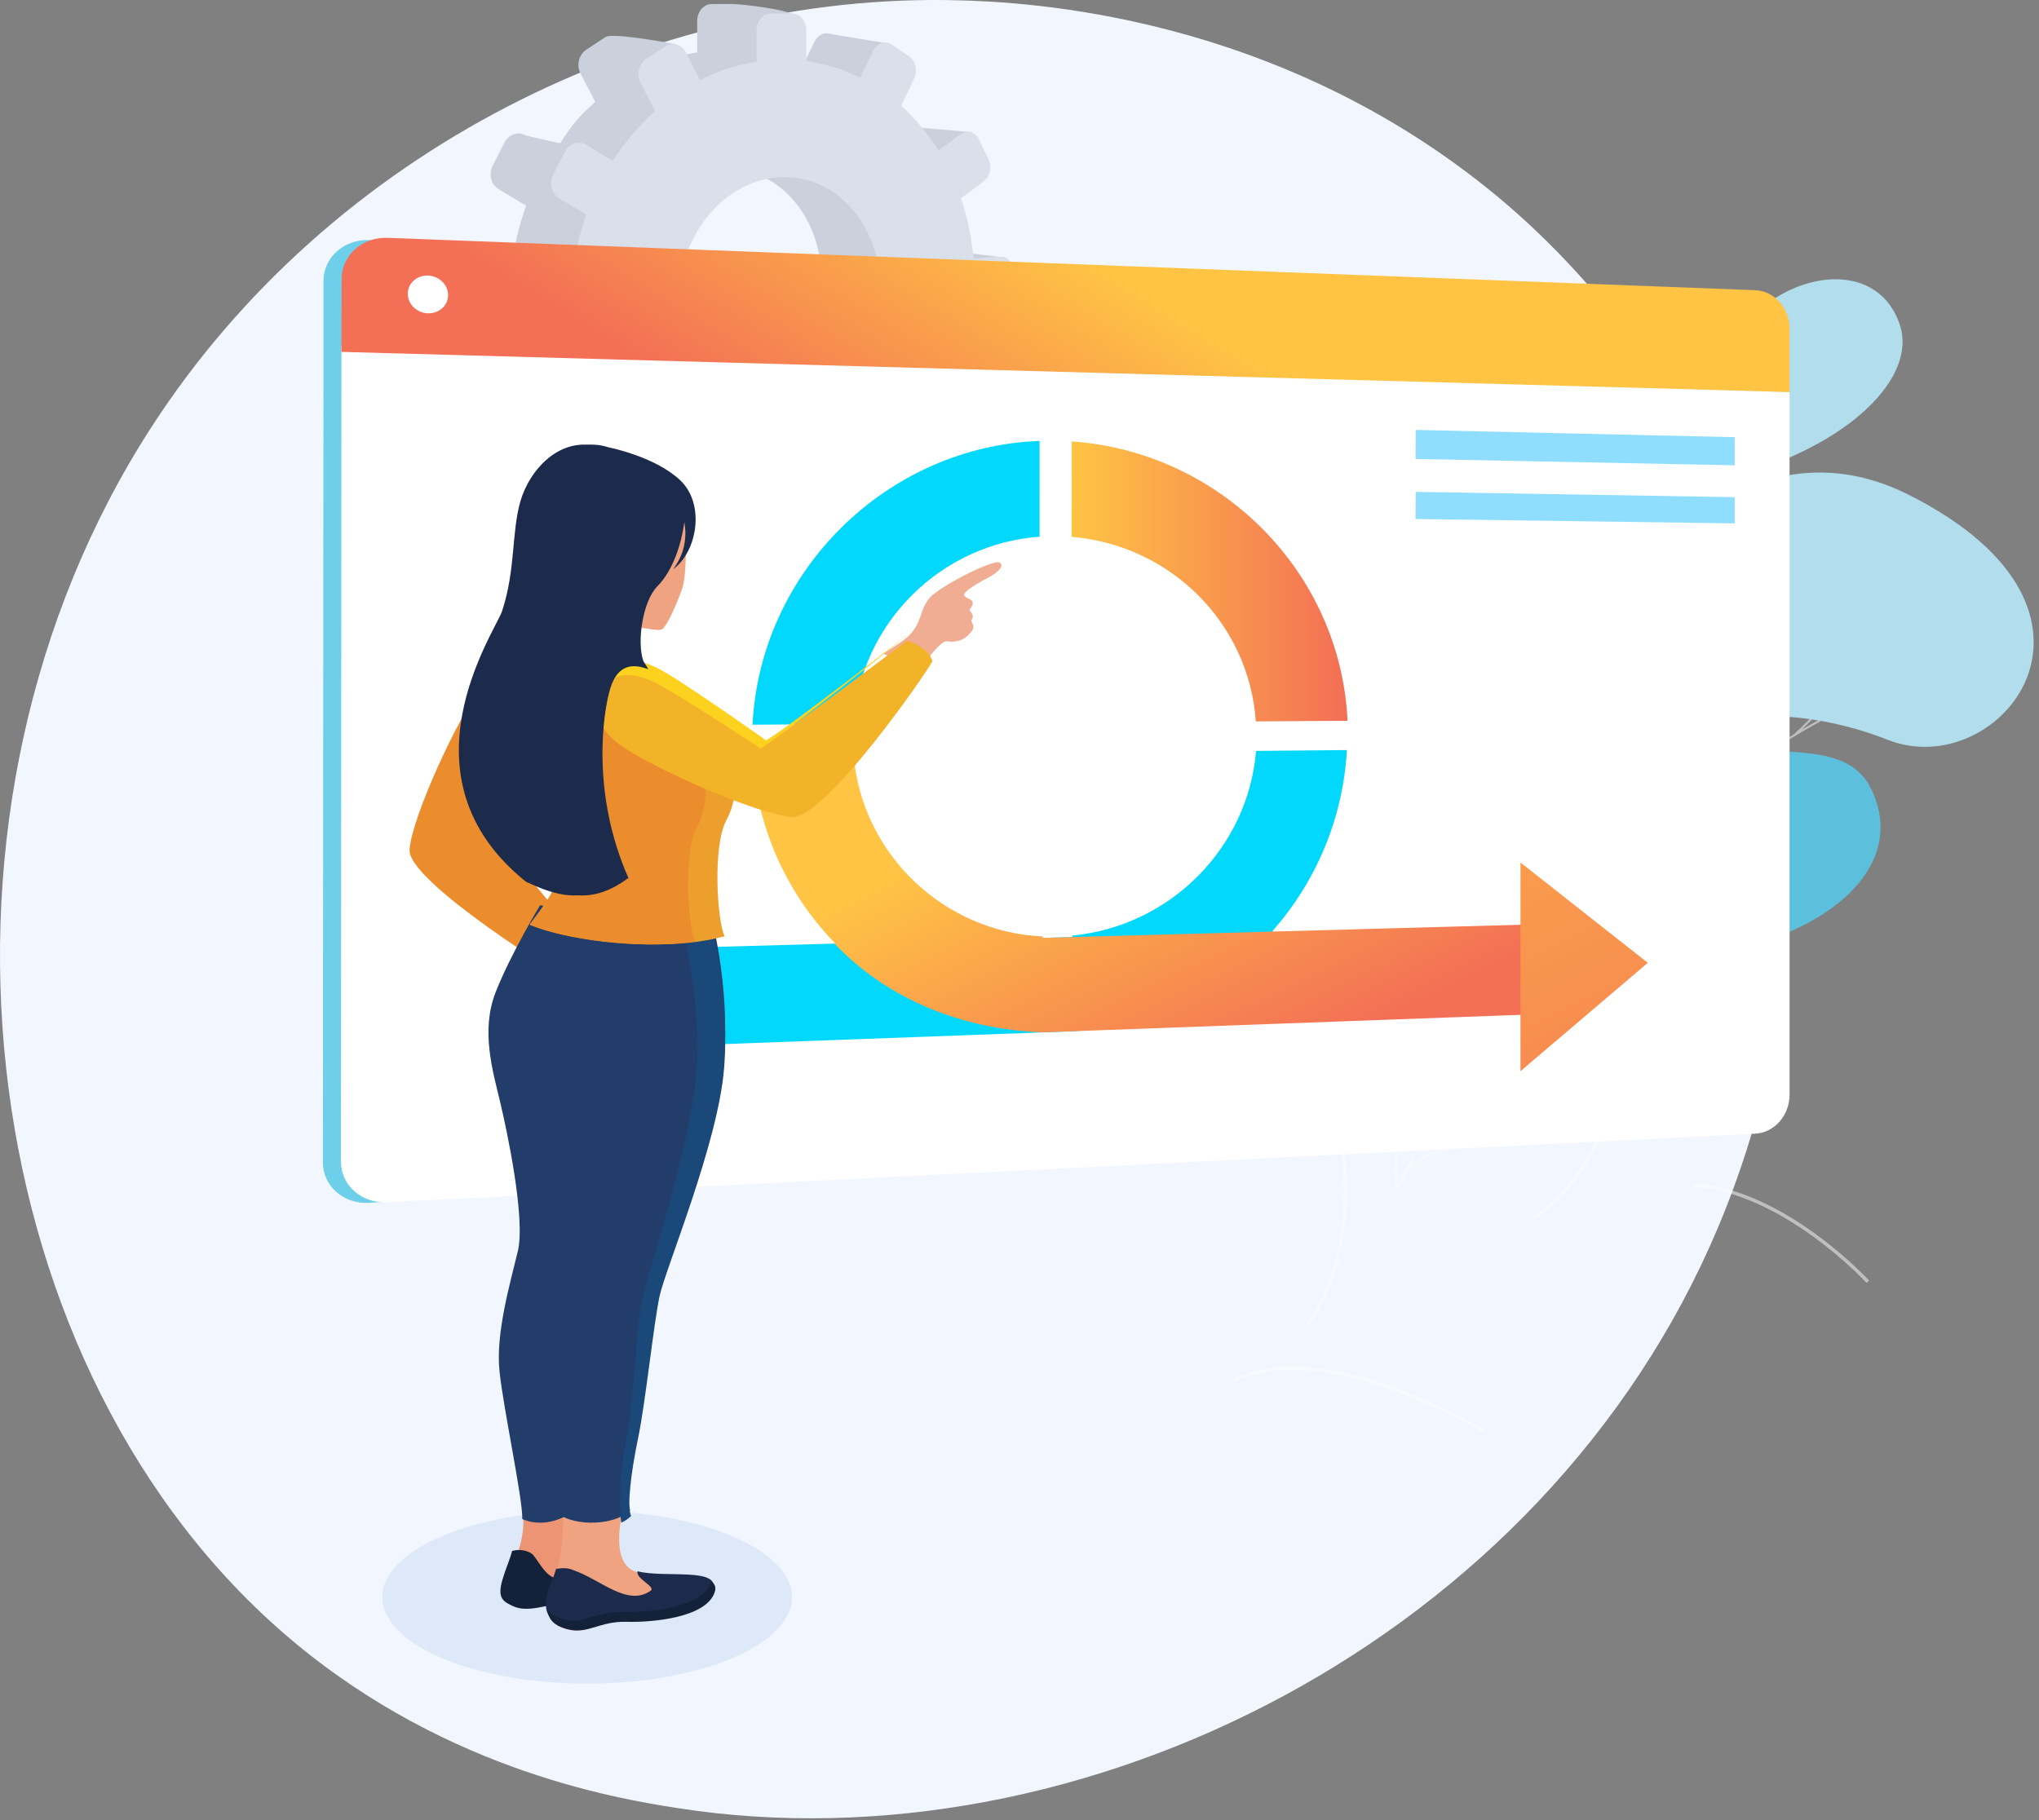 <svg xmlns="http://www.w3.org/2000/svg" width="224" height="200" viewBox="0 0 224 200">
    <rect x="0" y="0" width="224" height="200" fill="#808080" stroke="none"/>
    <defs>
        <linearGradient id="dgaedc0hfa" x1="57.594%" x2="16.146%" y1="48.789%" y2="56.01%">
            <stop offset="0%" stop-color="#FFC444"/>
            <stop offset="99.64%" stop-color="#F36F56"/>
        </linearGradient>
        <linearGradient id="09wgl01q2b" x1="26.495%" x2="92.114%" y1="31.603%" y2="79.476%">
            <stop offset="0%" stop-color="#FFC444"/>
            <stop offset="99.64%" stop-color="#F36F56"/>
        </linearGradient>
        <linearGradient id="l4ykvgmedc" x1="-44.916%" x2="105.933%" y1="-249.492%" y2="264.674%">
            <stop offset="0%" stop-color="#FFC444"/>
            <stop offset="99.64%" stop-color="#F36F56"/>
        </linearGradient>
        <linearGradient id="oq2mot6ckd" x1="0%" x2="99.64%" y1="50%" y2="50%">
            <stop offset="0%" stop-color="#FFC444"/>
            <stop offset="100%" stop-color="#F36F56"/>
        </linearGradient>
    </defs>
    <g fill="none" fill-rule="evenodd">
        <g>
            <g>
                <g>
                    <g>
                        <g>
                            <path fill="#F2F7FF" fill-rule="nonzero" d="M188.694 134.981c-19.108 45.218-70.009 70.548-114.149 63.715-7.183-1.112-26.874-4.424-44.308-20.049-33.56-30.08-40.738-89.64-13.665-131.615C36.276 16.482 71.598-.835 105.162.031c7.229.186 34.935 1.336 59.284 21.514 3.576 2.964 11.464 10.007 18.573 21.18 16.693 26.235 18.128 62.787 5.675 92.256z" transform="translate(-965, -2961) translate(135, 2743) translate(0, 188) translate(830, 30)"/>
                            <g fill-rule="nonzero">
                                <path fill="#CAD1DC" d="M50.428 46.168l1.061-2.337c.398-.876.162-1.928-.528-2.352l-2.747-1.688c.743-2.109 1.265-4.34 1.527-6.646l3.067-.215c.79-.055 1.43-.882 1.43-1.846V28.52c0-.965-.64-1.71-1.43-1.664l-2.986.17c-.206-2.325-.68-4.542-1.386-6.61l2.525-1.873c.08-.06.154-.13.222-.204l.323.84 4.148-5.1-5.415-.463c-.238-.307-.558-.493-.896-.533-.302-.036-.618.043-.902.25l-2.494 1.813c-1.162-1.864-2.547-3.526-4.117-4.934l.188-.393 3.813.779.484-6.312-5.791-.956c-.666-.256-1.419.069-1.785.824l-1.44 2.968c-1.849-.92-.316-1.887-2.418-2.168l2.198-3.237c0-1.01-6.439-1.682-7.31-1.682h-2.328c-.881 0-1.598.83-1.598 1.852v3.466c-2.175.332-4.272 1.024-6.243 2.027l3.977-2.922s-7.005-1.328-7.802-.8l-2.132 1.407c-.806.533-1.084 1.699-.617 2.601l1.612 3.12c-1.765 1.571-2.516 2.478-3.851 4.553l-3.746-.845c-.827-.509-1.89-.164-2.37.773l-1.283 2.5c-.484.943-.197 2.117.64 2.619l3.02 1.81c-.837 2.325-1.403 4.8-1.649 7.37l-3.623.207c-.975.056-1.768.973-1.768 2.049v2.861c0 .975.653 1.735 1.501 1.818l4.117.66c.34 2.14.913 4.172 1.684 6.061l-3.282 2.385c-.838.609-1.125 1.82-.64 2.7l1.283 2.337c.48.876 8.112 1.409 8.112 1.409l-2.424-3.398c1.326 1.78 2.868 3.323 4.58 4.582l-1.914 3.945c-.466.962-.19 2.093.617 2.523l2.132 1.137c.135.072.276.118.419.142l-.008.04 6.65.82.65-5.02c.774.118 1.56.19 2.357.212v4.294c0 .763.4 1.368.969 1.578l-.03.126 6.59.822.132-8.14c1.206-.46 2.368-1.027 3.478-1.693l1.757 3.4c.218.421.573.672.965.735l6.368.862-2.18-6.002-.881.27-1.451-2.845c1.526-1.515 2.883-3.245 4.04-5.138l2.841 1.703c.699.42 1.588.041 1.988-.84zm-21.819-2.2c-6.234.556-11.405-4.914-11.405-12.23 0-7.315 5.17-13.435 11.405-13.663 6.08-.222 10.9 5.27 10.9 12.262 0 6.992-4.82 13.09-10.9 13.632zm26.626-14.046l4.314-2.042-4.314-.524v2.566zm-5.296 17.427l4.935.666.72-1.683-4.088-2.485-1.567 3.502z" transform="translate(-965, -2961) translate(135, 2743) translate(0, 188) translate(830, 30) translate(50.749, 0.407)"/>
                                <path fill="#DAE0E9" d="M59.167 27.804l-2.97.172c-.204-2.319-.675-4.53-1.377-6.592l2.51-1.869c.687-.51.922-1.59.526-2.412l-1.055-2.196c-.398-.828-1.281-1.092-1.975-.586l-2.48 1.809c-1.155-1.858-2.533-3.514-4.094-4.918l1.427-2.99c.409-.857.166-1.943-.545-2.427l-1.9-1.296c-.718-.49-1.64-.19-2.056.674l-1.431 2.96c-1.839-.916-3.826-1.54-5.923-1.818V2.896c0-1.009-.699-1.826-1.563-1.825l-2.316.001c-.876 0-1.588.828-1.588 1.847v3.457C30.194 6.71 28.109 7.4 26.149 8.4l-1.546-3.042c-.454-.893-1.464-1.194-2.257-.669l-2.12 1.406c-.8.531-1.076 1.694-.612 2.594l1.603 3.11c-1.755 1.568-3.323 3.416-4.653 5.486l-2.9-1.786c-.823-.507-1.879-.163-2.357.772l-1.275 2.493c-.481.94-.196 2.11.637 2.611l3.002 1.804c-.832 2.32-1.395 4.787-1.64 7.348l-3.601.209c-.97.056-1.758.97-1.758 2.044v2.853c0 1.073.789 1.887 1.758 1.818l3.698-.261c.312 2.47.928 4.804 1.804 6.954l-3.263 2.38c-.832.607-1.118 1.814-.637 2.693l1.276 2.329c.478.872 1.534 1.081 2.356.47l3.3-2.456c1.318 1.774 2.85 3.312 4.551 4.568l-1.901 3.934c-.464.958-.188 2.086.613 2.515l2.12 1.133c.792.423 1.802-.007 2.256-.96l1.885-3.949c1.861.674 3.83 1.056 5.869 1.11v4.282c0 1.02.712 1.755 1.588 1.642l2.316-.296c.864-.11 1.563-1.018 1.563-2.026v-4.235c1.978-.513 3.857-1.322 5.608-2.377l1.746 3.39c.418.809 1.338.99 2.057.409l1.9-1.54c.71-.576.953-1.693.544-2.498l-1.696-3.332C49.5 49.82 50.851 48.093 52 46.205l2.826 1.697c.693.417 1.577.04 1.975-.84l1.055-2.331c.395-.874.16-1.923-.526-2.345l-2.732-1.682c.74-2.103 1.258-4.327 1.52-6.628l3.049-.216c.786-.055 1.42-.88 1.42-1.84v-2.557c.002-.962-.633-1.704-1.419-1.659zM35.105 44.878c-6.198.556-11.339-4.896-11.339-12.19 0-7.296 5.141-13.4 11.34-13.63 6.045-.224 10.838 5.25 10.838 12.223 0 6.973-4.793 13.055-10.839 13.597z" transform="translate(-965, -2961) translate(135, 2743) translate(0, 188) translate(830, 30) translate(50.749, 0.407)"/>
                            </g>
                            <g fill-rule="nonzero">
                                <g>
                                    <path fill="#B2DDEC" d="M16.234 54.107c.33 3.536-2.087 6.099-4.1 7.688-.307-.107-.515-.085-.852-.12-3.039-.311-4.228-1.123-7.144-1.925-.628-.173-2.285-1.274-2.93-1.77l-1.19-.949s.215-8.24 4.717-8.94c4.502-.701 5.662-8.567 6.767-12.689 2.998-11.184 14.405-6.027 19.406-20.091 1.33-3.741 2.617-11.32 6.829-13.181 4.798-2.121 6.24 2.14 9.559.12C52.48-.907 58.907-.42 60.782 5.385c1.85 5.73-5.522 13.219-18.495 16.737-9.021 3.578-9.768 5.342-10.783 9.924-.71 3.209-.617 12.257-5.924 13.975-5.308 1.72-9.722 4.044-9.346 8.086z" transform="translate(-965, -2961) translate(135, 2743) translate(0, 188) translate(830, 30) translate(123.269, 30.369) translate(24.68, 0)"/>
                                    <g fill="#FCFDFE" opacity=".5">
                                        <path d="M2.26 60.39l-.2-.1c.594-1.182 1.207-2.368 1.821-3.523 4.555-8.55 9.744-16.367 15.421-23.232 4.811-5.817 10.04-11.033 15.542-15.505 4.425-3.595 9.048-6.73 13.744-9.319 3.3-1.82 6.602-3.351 9.812-4.553.56-.21 1.144-.393 1.709-.57.752-.236 1.53-.48 2.256-.788l.087.204c-.736.314-1.52.56-2.276.796-.562.176-1.143.358-1.697.566-3.2 1.198-6.492 2.726-9.783 4.54-4.684 2.581-9.296 5.71-13.71 9.297-5.49 4.461-10.709 9.668-15.51 15.473C13.806 40.529 8.626 48.333 4.078 56.87c-.616 1.154-1.228 2.337-1.82 3.518z" transform="translate(-965, -2961) translate(135, 2743) translate(0, 188) translate(830, 30) translate(123.269, 30.369) translate(24.68, 0) translate(3.318, 40)"/>
                                        <path d="M28.517 23.918l-.158-.156C35.056 16.984 37.033.776 37.052.613l.22.026c-.019.164-2.004 16.448-8.755 23.28zM11.443 44.52l-.174-.136c4.012-5.139 16.52-5.769 16.645-5.775l.01.222c-.124.006-12.53.631-16.48 5.69zM9.419 47.633l-.197-.104c1.985-3.765 2.68-9.959 1.958-17.442-.037-.376-.037-.376-.017-.414l.198.1-.1-.05.11.01c0 .026.014.167.03.332.727 7.526.022 13.765-1.982 17.568zM3.372 58.247l-.159-.156c3.281-3.347 10.201-2.674 10.271-2.667l-.023.22c-.069-.006-6.883-.669-10.09 2.603zM1.937 60.293c.443-3.754-.176-7.758-1.895-12.24l.208-.08c1.731 4.517 2.356 8.556 1.908 12.346l-.22-.026zM45.955 10.475l-.149-.165c3.934-3.56 7.241-8.213 8.328-9.742.264-.37.356-.5.396-.54l.156.159c-.03.03-.18.242-.371.51-1.09 1.534-4.408 6.201-8.36 9.778zM38.702 15.318l-.094-.2c4.51-2.105 13.85 1.325 14.245 1.472l-.077.208c-.096-.035-9.65-3.545-14.074-1.48z" transform="translate(-965, -2961) translate(135, 2743) translate(0, 188) translate(830, 30) translate(123.269, 30.369) translate(24.68, 0) translate(3.318, 40)"/>
                                    </g>
                                </g>
                                <g>
                                    <path fill="#B2DDEC" d="M.068 49.682l10.214 12.807s8.493-2.828 10.626-9.664c4.354-13.948 16.266-9.162 21.555-7.903 7.977 1.897 14.855.05 13.325-8.66-1.73-9.857 13.07-11.755 25.51-6.834 12.174 4.815 27.76-14.046 2.367-26.889-15.164-7.67-26.462 4.436-33.621 9.193-7.16 4.757-15.654-4.758-21.115 5.172-4.664 8.481-5.348 18.074-13.517 17.684-8.168-.39-13.9 3.467-15.344 15.094z" transform="translate(-965, -2961) translate(135, 2743) translate(0, 188) translate(830, 30) translate(123.269, 30.369) translate(2.834, 21.5)"/>
                                    <path fill="#BEB8F2" d="M.868 21.733l.266.221C7.96 13.724 6.513.355 6.497.221l-.344.04C6.17.392 7.6 13.618.868 21.732z" opacity=".5" transform="translate(-965, -2961) translate(135, 2743) translate(0, 188) translate(830, 30) translate(123.269, 30.369) translate(2.834, 21.5) translate(29.249, 50.59)"/>
                                </g>
                                <g>
                                    <path fill="#5CBFDB" d="M16.478 41.256l-.22-.045c-4.335-.904-8.914-2.659-13.589-5.679L.06 33.574c.733-2.637 1.901-5.013 5.188-3.939 5.103 1.668 10.363-5.693 11.03-9.126.824-4.25 2.946-14.104 10.877-11.65 6.601 2.045 10.443 4.713 15.659-1.994C48.029.16 54.85-1.55 60.884 3.251c6.35 5.052 17.948-.017 21.342 6.726 5.914 11.75-13.346 21.14-27.982 17.575-14.636-3.563-10.9 5.194-14.545 11.115-4.979 8.082-14.35-.887-19.254.242-1.662.382-2.957 1.27-3.967 2.347z" transform="translate(-965, -2961) translate(135, 2743) translate(0, 188) translate(830, 30) translate(123.269, 30.369) translate(0, 46.213)"/>
                                    <g fill="#FCFDFE" opacity=".5">
                                        <path d="M9.25 30.129l-.313-.22C15.23 20.907 12.43 8.503 12.4 8.38l.373-.088c.028.126 2.87 12.693-3.523 21.838zM1.141 36.255l-.171-.341c9.948-5.004 27.326 5.452 27.5 5.559l-.199.326c-.172-.105-17.37-10.452-27.13-5.544zM34.01 18.407l-.2-.325C41.334 13.454 44.143.202 44.17.068l.375.077c-.028.136-2.872 13.549-10.536 18.262zM51.395 14.822l.022-.382c10.048.594 19.266 10.59 19.358 10.692l-.283.257c-.09-.1-9.206-9.983-19.097-10.567z" transform="translate(-965, -2961) translate(135, 2743) translate(0, 188) translate(830, 30) translate(123.269, 30.369) translate(0, 46.213) translate(11.296, 39)"/>
                                    </g>
                                </g>
                            </g>
                            <g fill-rule="nonzero">
                                <g>
                                    <path fill="#6DCFEA" d="M159.119 10.23v84.028c0 2.253-1.657 2.43-3.772 2.534l-52.676 3.245-96.336 5.932-1.292.08c-2.781.14-5.044-1.852-5.042-4.449l.065-89.518-.002-7.32C.066 2.167 2.314.15 5.094.258l.18.007 35.98 1.376 114.095 4.366c2.116.08 3.77 1.972 3.77 4.223z" transform="translate(-965, -2961) translate(135, 2743) translate(0, 188) translate(830, 30) translate(35.471, 26.124)"/>
                                    <g>
                                        <path fill="#FFF" d="M159.19 16.957v77.211c0 2.259-1.654 4.173-3.771 4.279l-54.4 2.728-95.916 4.808c-.243.012-.477.007-.71-.013-2.442-.203-4.344-2.072-4.342-4.446l.05-88.983v-.69l42.986 1.378 114.03 3.661 2.073.067z" transform="translate(-965, -2961) translate(135, 2743) translate(0, 188) translate(830, 30) translate(35.471, 26.124) translate(1.936, 0)"/>
                                        <path fill="url(#dgaedc0hfa)" d="M159.19 9.996v6.96l-2.063-.057-114.03-3.164L.1 12.541v-.69l.029-7.333c0-1.987 1.332-3.635 3.2-4.253.574-.19 1.205-.283 1.86-.258l33.925 1.3L155.42 5.766c2.116.08 3.77 1.974 3.77 4.23z" transform="translate(-965, -2961) translate(135, 2743) translate(0, 188) translate(830, 30) translate(35.471, 26.124) translate(1.936, 0)"/>
                                        <path fill="#FFF" d="M11.82 6.303c0 1.145-.99 2.041-2.213 2.003-1.224-.04-2.218-1.001-2.217-2.15 0-1.15.996-2.045 2.22-2.003 1.222.043 2.21 1.006 2.21 2.15z" transform="translate(-965, -2961) translate(135, 2743) translate(0, 188) translate(830, 30) translate(35.471, 26.124) translate(1.936, 0)"/>
                                        <g>
                                            <path fill="#02D8FB" d="M90.304 33.965l-9.981.093c-.863 10.613-9.391 19.25-20.18 20.293v.158L.096 56.168.064 67.076l60.364-2.22c8.721-.977 16.377-4.727 21.784-10.951l-.083.001c.02 0 .028-.095.047-.118 4.728-5.359 7.716-12.315 8.128-19.823z" transform="translate(-965, -2961) translate(135, 2743) translate(0, 188) translate(830, 30) translate(35.471, 26.124) translate(1.936, 0) translate(20.256, 22.33)"/>
                                            <path fill="url(#09wgl01q2b)" d="M25.005 34.585l11.101-.105c.923 11.004 9.984 19.488 20.774 19.965v.159l55.072-1.514-.034 9.875-55.039 2.02c-8.914-.34-17.041-3.636-22.867-9.753l.055-.002c-.021 0-.048-.097-.07-.119-5.192-5.366-8.536-12.586-8.992-20.526z" transform="translate(-965, -2961) translate(135, 2743) translate(0, 188) translate(830, 30) translate(35.471, 26.124) translate(1.936, 0) translate(20.256, 22.33)"/>
                                            <path fill="#02D8FB" d="M25.007 31.18l11.059-.072c.8-11.242 9.743-19.814 20.475-20.584L56.544 0c-16.609.58-30.68 14.157-31.537 31.18z" transform="translate(-965, -2961) translate(135, 2743) translate(0, 188) translate(830, 30) translate(35.471, 26.124) translate(1.936, 0) translate(20.256, 22.33)"/>
                                            <path fill="url(#l4ykvgmedc)" d="M109.375 46.324L123.359 57.343 109.372 69.251z" transform="translate(-965, -2961) translate(135, 2743) translate(0, 188) translate(830, 30) translate(35.471, 26.124) translate(1.936, 0) translate(20.256, 22.33)"/>
                                            <path fill="url(#oq2mot6ckd)" d="M60.066.05l-.004 10.488c10.84.894 19.492 9.463 20.235 20.278l10.078-.067C89.619 14.46 76.467 1.186 60.066.05z" transform="translate(-965, -2961) translate(135, 2743) translate(0, 188) translate(830, 30) translate(35.471, 26.124) translate(1.936, 0) translate(20.256, 22.33)"/>
                                        </g>
                                        <g fill="#90DEFF">
                                            <path d="M35.09 3.919L.019 3.224.04.032 35.09.83zM35.09 10.302L.017 9.82.039 6.841 35.09 7.419z" transform="translate(-965, -2961) translate(135, 2743) translate(0, 188) translate(830, 30) translate(35.471, 26.124) translate(1.936, 0) translate(118.078, 21.085)"/>
                                        </g>
                                    </g>
                                </g>
                            </g>
                            <g transform="translate(-965, -2961) translate(135, 2743) translate(0, 188) translate(830, 30) translate(42, 48)">
                                <ellipse cx="22.5" cy="127.5" fill="#DDE8F9" rx="22.5" ry="9.5"/>
                                <path fill="#EB8D2D" d="M11.251 42.22s6.832-9.248 7.914-11.45c1.083-2.201 1.2-4.073-.496-5.216-1.698-1.143-4.826-2.04-7.592 1.584-2.765 3.624-7.876 14.757-8.085 18.24-.209 3.483 16.723 14.028 18.227 14.709 1.66-.403 2.363-2.707 2.363-2.707s-10.933-12.911-12.33-15.16"/>
                                <path fill="#EC9474" d="M15.45 118.528s.34 1.84-.768 4.614c-1.107 2.774-1.17 3.65 0 4.264 1.169.613 2 .788 5.26 0 3.261-.789 6.891-2.512 6.891-2.512s-3.538-2.131-4.399-3.037c-.861-.905-2.676-4.146-2.646-4.614.031-.467-4.337 1.285-4.337 1.285"/>
                                <path fill="#142239" d="M23.465 123.906c-1.312.872-2.566 1.826-4.246 1.586-1.349-.336-1.855-1.681-2.698-2.69-.581-.463-1.483-.607-2.264-.376-.111.413-.251.855-.429 1.322-1.107 2.913-1.169 3.833 0 4.477 1.17.644 2 .828 5.261 0s6.89-2.637 6.89-2.637-1.298-.822-2.514-1.682"/>
                                <path fill="#F0AD93" d="M55.011 23.82l3.96 1.805c1.313-1.723 2.3-3.022 2.944-3.163 1.676.238 2.395-.513 2.844-1.12.448-.606-.112-.953-.04-1.186.464-.722-.322-1.005-.196-1.175.487-.602.396-.928.103-1.092-.294-.165-.788-.318-.697-.62.09-.303 1.295-1.109 2.343-1.634 1.048-.526 2.199-1.369 1.562-1.812-.638-.443-6.588 2.584-7.701 3.876-1.114 1.292-.827 2.667-2.223 4.089-.507.516-1.63 1.28-2.899 2.032"/>
                                <path fill="#EFA380" d="M19.814 118.24s.277 4.045-.952 7.339c-1.229 3.294-.872 4.753 1.348 5.42 2.22.668 3.449-.917 6.343-.833 2.894.083 6.739-.25 7.73-3.044.99-2.794-3.635-1.545-6.436-2.42-2.8-.874-1.555-6.045-1.555-6.045l-6.478-.416"/>
                                <path fill="#1C2B4B" d="M28.05 124.656c-.26.832 2.097 1.71 1.401 2.154-2.523 1.77-5.55-1.288-8.41-2.254-.582-.279-1.276-.288-1.954-.155-.11.383-.24.763-.391 1.134-1.268 3.093-.9 4.463 1.39 5.09 2.292.627 3.56-.862 6.546-.783 2.987.078 8.636-.463 9.659-3.086 1.012-2.597-5.344-1.326-8.242-2.1"/>
                                <path fill="#142239" d="M36.128 125.78c-.016.062-.034.125-.06.193-1.024 2.678-6.677 3.23-9.666 3.15-2.99-.08-4.26 1.439-6.552.799-.787-.22-1.342-.531-1.687-.97.098 1.063.777 1.686 2.098 2.054 2.293.64 3.563-.879 6.552-.798 2.989.08 8.643-.473 9.667-3.15.234-.613.07-1.013-.352-1.279"/>
                                <path fill="#223D6A" d="M24.91 69.526c-1.557-.707-2.604-1.756-3.283-2.917-1.345-2.302-1.237-5.046-.75-6.447.733-2.107 3.666-7.412 3.666-7.412l-7.21-1.278s-3.239 5.354-4.888 9.568c-1.65 4.214-.306 8.661.488 11.997.795 3.336 2.811 12.874 1.956 16.444-.856 3.57-2.444 9.013-2.017 13.168.428 4.155 2.567 14.044 2.506 16.268.721.31 1.427.414 2.08.4 1.946-.045 3.42-1.16 3.42-1.16s.488-17.03 2.321-24.52c1.834-7.491 3.666-21.42 1.711-24.111"/>
                                <path fill="#223D6A" d="M36.066 52.438s2.137 7.72 1.48 15.986c-.658 8.266-6.492 22.147-7.15 25.188-.657 3.041-1.56 11.786-2.382 15.72-.822 3.931-1.233 7.596-.781 8.61-1.931 1.95-7.066 1.715-8.217 0 .411-8.032.206-14.933 1.808-20.353 1.602-5.42.616-6.823 1.274-10.216.657-3.392 1.314-13.88 1.643-15.128.328-1.247-2.958-1.871-4.15-3.899-1.19-2.027-3.656-6.901 3.164-16.843 7.272-.235 13.311.935 13.311.935"/>
                                <path fill="#1A4879" d="M36.08 53.509s-5.986-1.162-13.193-.93c-.135.198-.26.39-.389.585 5.945.071 10.497.955 10.497.955s2.117 7.67 1.466 15.882c-.652 8.213-5.269 21.774-5.92 24.796-.652 3.02-.91 11.316-1.724 15.223-.702 3.369-.831 7.56-.566 9.298.412-.197.783-.435 1.074-.73-.447-1.007-.04-4.648.774-8.555.815-3.907 1.71-12.596 2.362-15.618.651-3.02 6.434-16.812 7.085-25.024.652-8.212-1.466-15.882-1.466-15.882"/>
                                <path fill="#EFA380" d="M33.115 7.32s.612 7.225-.203 9.457c-.816 2.233-1.63 3.856-2.08 4.303-.448.446-2.606-.366-3.036 0-.43.365-.388 4.545-.388 4.545l-5.994-.243s.693-7.55 1.224-9.62c.53-2.069 9.866-8.604 10.477-8.441"/>
                                <path fill="#ED9F2D" d="M18.318 24.615s4.747-2.224 8.619-.468c3.872 1.756 9.93 9.13 10.867 10.535.937 1.405 1.56 4.566 0 7.434-1.562 2.868-1 11.296-.188 12.76-6.557 1.814-16.737.643-21.422-1.288 2.624-3.57 3.998-4.917 2.124-8.838-1.874-3.922-4.122-15.043 0-20.135"/>
                                <path fill="#EB8D2D" d="M34.567 42.876c1.537-2.82.923-5.928 0-7.309-.923-1.381-6.888-8.633-10.7-10.36-1.318-.596-2.734-.72-4.029-.634-.948.282-1.555.563-1.555.563-4.06 5.007-1.846 15.943 0 19.798 1.844 3.856.492 5.18-2.092 8.691 3.882 1.598 11.595 2.666 17.79 1.902.135-.034.27-.068.401-.104-.799-1.439-1.352-9.726.185-12.547"/>
                                <path fill="#F3B329" d="M41.832 33.915S32.328 27.34 30.06 26.29c-2.267-1.05-4.204-1.182-5.405.414-1.201 1.596-2.162 4.551 1.562 7.211 3.723 2.66 15.195 7.626 18.798 7.862 3.604.236 14.695-15.695 15.415-17.114-.4-1.576-2.777-2.268-2.777-2.268s-13.479 10.22-15.821 11.52"/>
                                <path fill="#FCD21F" d="M24.438 27.433c1.222-1.668 3.194-1.53 5.502-.432 2.308 1.096 11.614 7.24 11.614 7.24 2.384-1.36 16.709-12.923 16.709-12.923s-13.72 10.678-16.105 12.036c0 0-9.674-6.87-11.982-7.967-2.308-1.096-4.279-1.235-5.502.433-.572.78-1.09 1.87-1.092 3.096.172-.504.49-.985.856-1.483"/>
                                <path fill="#1C2B4B" d="M32.737 4.782c-2.765-2.627-7.889-3.631-7.889-3.631-4.347-1.403-7.725 2.472-8.701 5.95-.976 3.476-.496 7.522-1.993 12.09-.756 2.228-11.584 18.163 2.611 29.704 3.609 1.694 6.372 2.44 10.272-.42-4.11-9.283-2.81-18.192-1.982-20.863.801-2.583 2.448-2.679 3.959-2.145l.207.077c-.14-.262-.323-.562-.538-.892-.761-2.155-.045-6.625 1.513-8.203 1.83-1.854 2.683-4.867 2.988-7.07.427 2.608-.549 4.23-1.22 5.158 2.623-1.913 3.538-7.128.773-9.755"/>
                                <path fill="#1C2B4B" d="M14.331 39.33c-1.628-10.66 2.93-21.626 7.161-31.677 1.266-3.081 4.897-4.502 8.593-4.264C27.318 1.793 24 1.151 24 1.151c-4.415-1.403-7.844 2.472-8.835 5.95-.99 3.476-.504 7.522-2.023 12.09-.768 2.228-11.762 18.163 2.651 29.705 2.962 1.369 5.362 2.117 8.266.844-1.238-.206-2.687-.963-2.995-1.196-3.255-2.133-6.082-5.559-6.733-9.214"/>
                            </g>
                        </g>
                    </g>
                </g>
            </g>
        </g>
    </g>
</svg>
